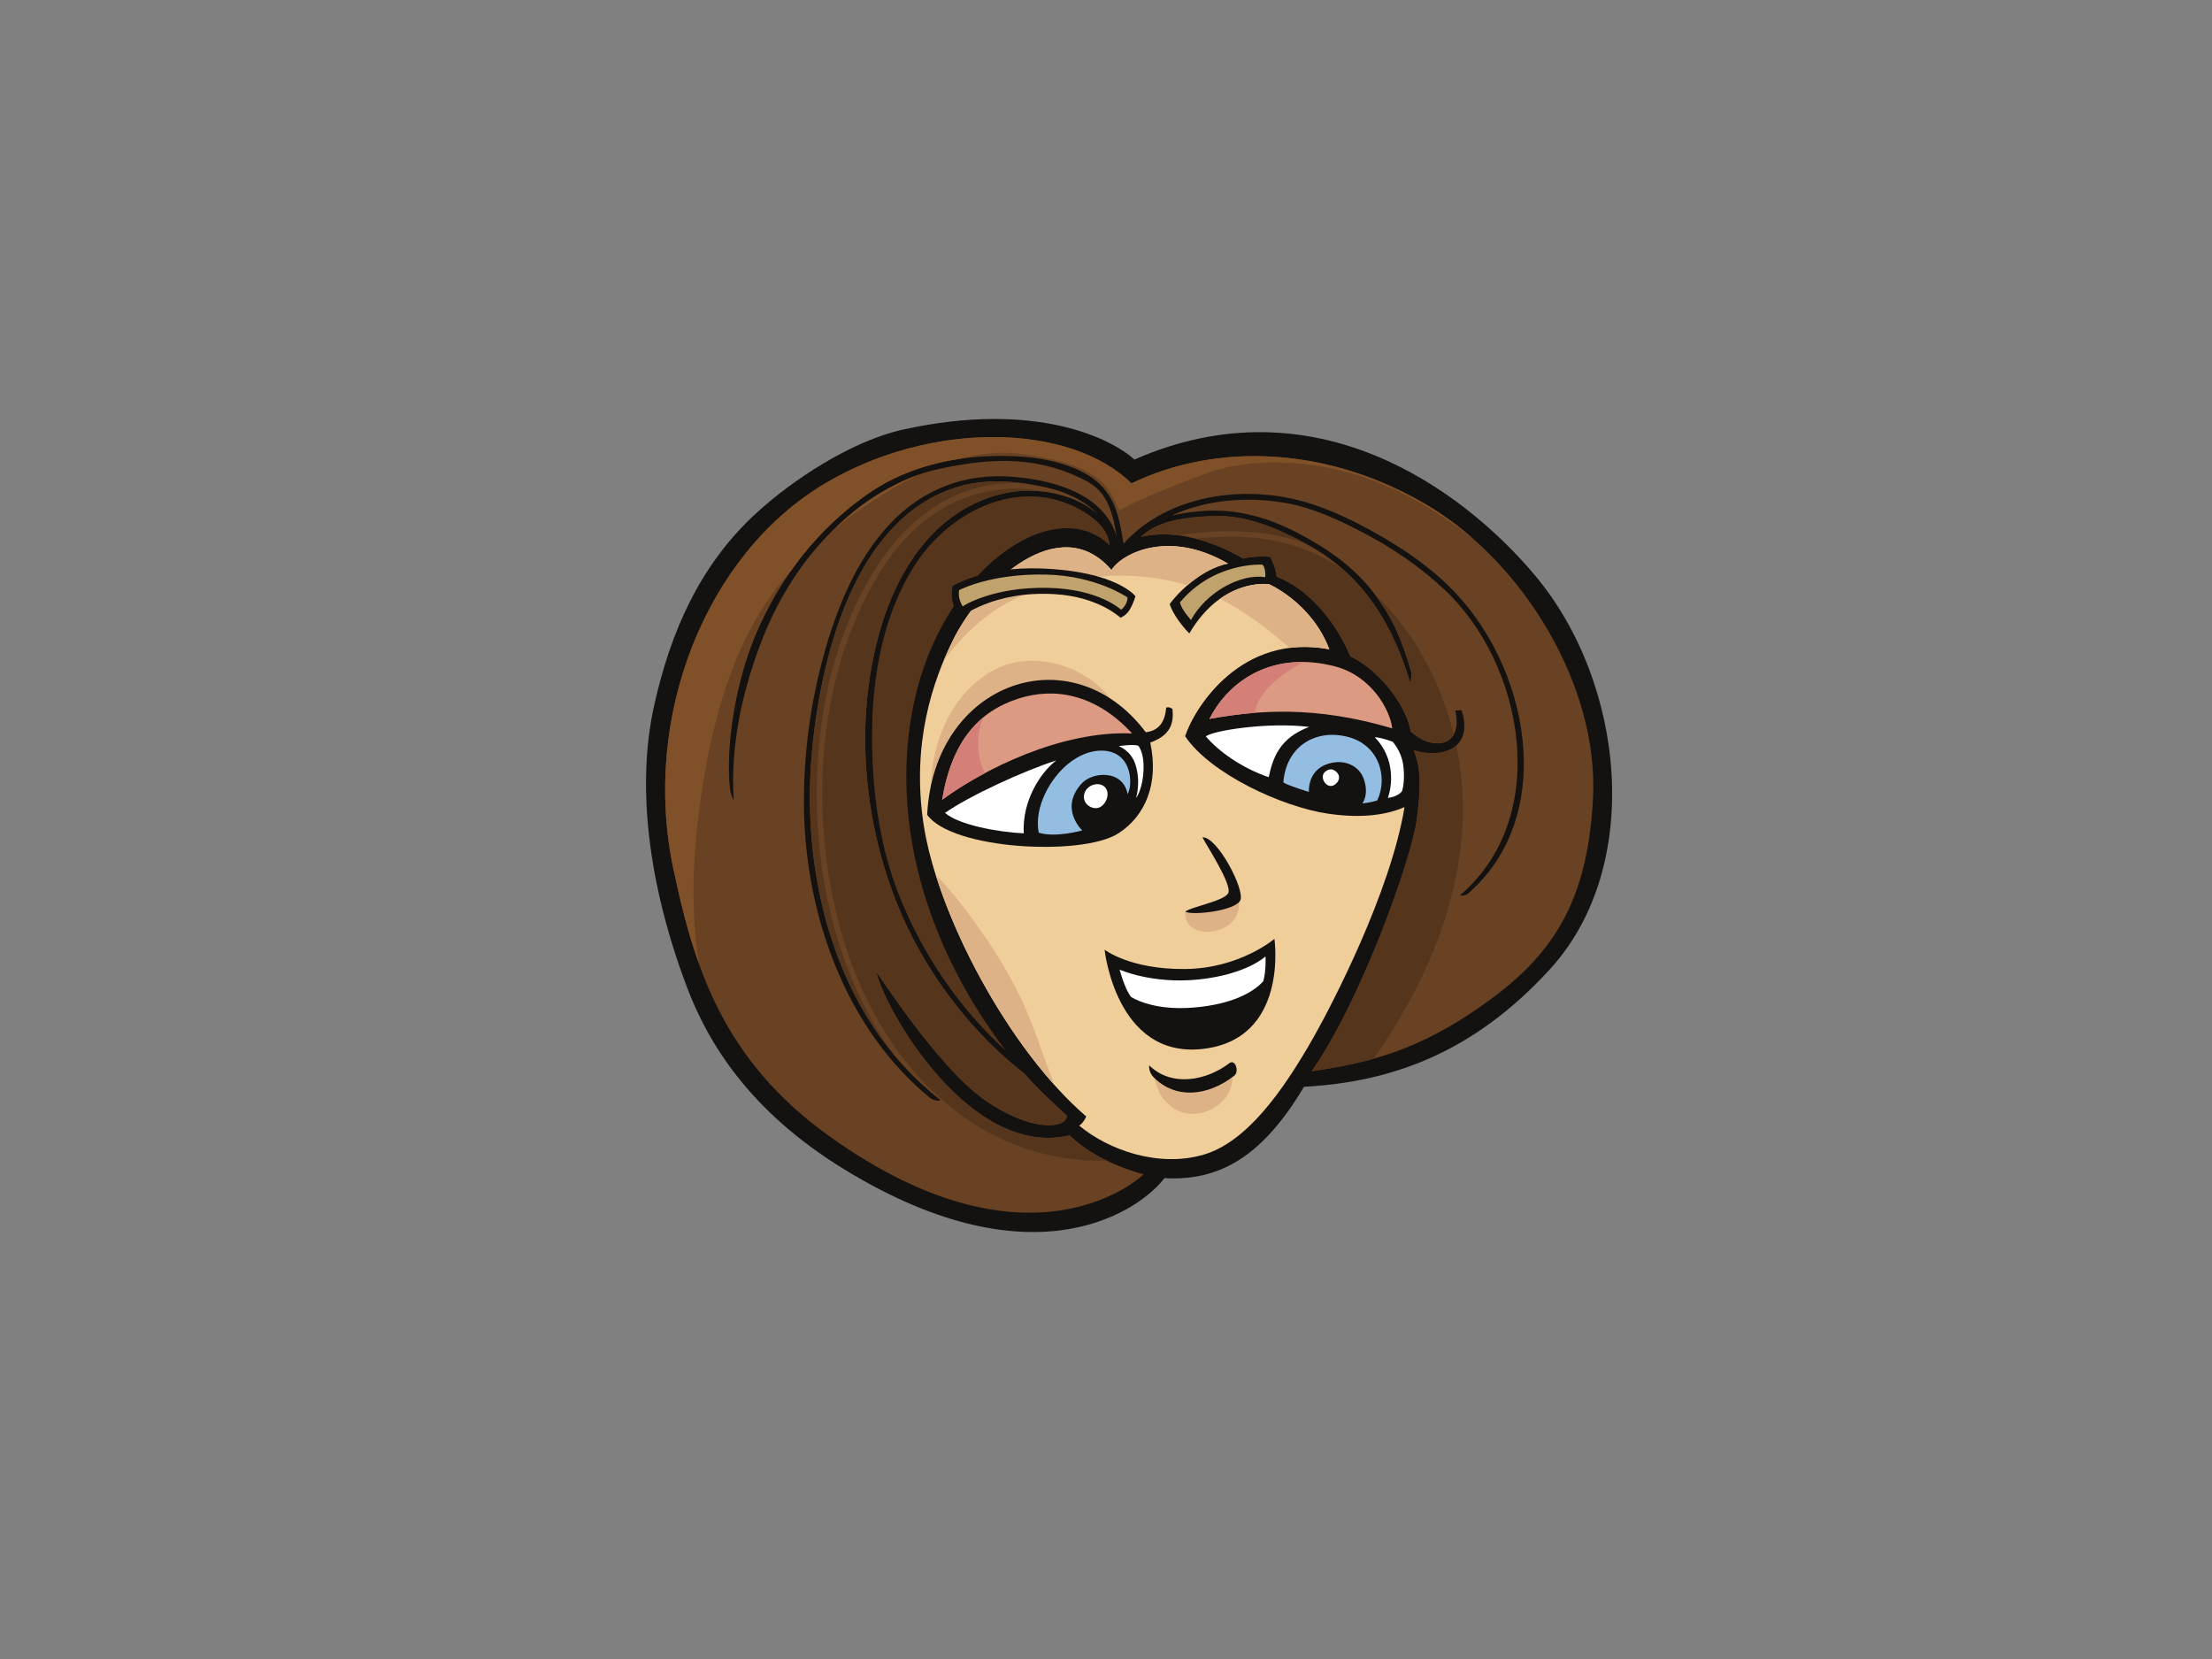 <?xml version="1.0" encoding="utf-8"?>
<!-- Generator: Adobe Illustrator 17.0.0, SVG Export Plug-In . SVG Version: 6.00 Build 0)  -->
<!DOCTYPE svg PUBLIC "-//W3C//DTD SVG 1.1//EN" "http://www.w3.org/Graphics/SVG/1.1/DTD/svg11.dtd">
<svg version="1.1" id="Layer_1" xmlns="http://www.w3.org/2000/svg" xmlns:xlink="http://www.w3.org/1999/xlink" x="0px" y="0px"
	 width="800px" height="600px" viewBox="0 0 800 600" enable-background="new 0 0 800 600" xml:space="preserve">
<rect x="0" y="0" width="800" height="600" fill="#808080" stroke="none"/>
<g>
	<path fill="#141111" d="M421.113,426.104c19.095,1.018,34.901-6.816,50.491-33.056c31.803-1.719,61.282-12.281,88.936-42.501
		c34.075-37.235,27.212-103.687-5.453-142.523c-26.192-31.144-79.78-70.403-144.813-41.818c-8.14-7.453-35.454-21.417-83.482-10.887
		c-18.929,4.153-40.319,18.341-53.383,30.36c-20.158,18.547-30.895,42.537-36.917,69.89c-6.014,27.358-2.722,62.594,11.931,101.392
		c7.516,19.913,22.441,44.82,56.789,65.875C375.464,465.901,413.357,436.485,421.113,426.104z"/>
	<path fill="#684222" d="M516.771,183.06c-35.762-21.512-76.236-23.295-107.556-8.251c-22.079-21.668-72.332-23.046-111.244,0.285
		c-42.555,25.512-66.111,84.108-54.438,139.146c7.461,35.174,17.604,69.103,56.999,97.117
		c73.347,52.158,113.12,13.345,113.12,13.345s-16.565-3.956-26.839-14.099c-35.83,8.581-66.815-45.359-69.869-59.095
		c0.307,0.13,21.959,33.993,38.706,45.958c16.743,11.962,29.878,10.945,30.234,6.097c-4.928-4.615-10.907-10.044-15.416-15.3
		c-14.921-11.59-27.483-26.469-36.964-42.809c-20.213-34.828-26.583-81.131-14.467-119.961c5.354-17.17,15.249-33.754,31.482-42.393
		c11.669-6.207,24.216-7.466,36.699-2.92c3.149,1.146,6.65,3.082,9.587,5.604c-4.62-4.828-11.251-7.843-18.15-9.441
		c-9.958-2.303-21.13-3.342-31.104-0.596c-37.315,10.283-49.906,58.889-53.577,92.723c-5.089,46.835,7.587,99.11,45.879,129.179
		c1.023,0.802-2.28,0.392-3.276-0.415c-30.701-24.864-46.005-67.221-45.832-107.983c0.074-17.501,2.446-35.213,7.101-52.074
		c4.718-17.108,11.78-34.76,24.11-47.8c11.954-12.642,27.29-18.375,44.527-16.925c14.945,1.257,32.589,6.216,37.371,21.465
		c-1.344-7.827-3.047-15.805-10.785-19.884c-16.256-8.57-32.783-9.192-54.865-4.113c-10.199,2.343-20.991,8.314-29.143,14.861
		c-15.89,12.765-27.148,29.508-34.348,48.946c-6.646,17.953-10.456,36.234-9.393,55.197c0.071,1.303-1.158-2.297-1.308-3.588
		c-1.624-14.309,1.628-38.81,10.235-57.943c8.884-19.751,21.557-35.917,39.035-48.365c16.565-11.799,37.421-15.332,57.247-13.799
		c8.86,0.684,20.972,3.528,27.509,10.152c5.856,5.928,7.009,13.332,8.271,21.161c0.067-0.031,0.13-0.059,0.197-0.094
		c14.002-15.36,36.601-20.039,56.49-16.909c10.887,1.711,20.936,5.978,30.641,11.136c10.772,5.727,21.228,12.494,30.06,21.007
		c29.258,28.201,40.102,82.803,7.307,111.426c-0.972,0.85-3.576,1.177-2.589,0.327c32.708-28.208,22.825-83.269-6.136-110.322
		c-8.848-8.268-18.94-15.124-29.654-20.688c-9.14-4.75-18.589-9.118-28.824-10.724c-13.368-2.102-27.851-0.938-40.152,4.788
		c3.888-0.968,7.915-1.423,11.503-1.679c12.214-0.885,23.532,2.358,34.371,8.045c10.444,5.482,20.157,12.128,27.369,21.676
		c7.077,9.365,10.045,16.908,13.412,28.111c0.375,1.25-0.068,5.026-0.439,3.783c-6.322-21.02-17.296-38.766-36.889-49.419
		c-10.611-5.774-21.987-10.88-34.285-10.373c-8.109,0.332-19.873,1.224-26.045,7.566c17.774-4.398,36.904,7.81,36.904,7.81
		s4.149-1.064,9.8-0.654c1.008,1.784,2.087,4.577,2.343,7.177c16.736,6.796,24.714,24.212,26.666,28.809
		c11.246,5.472,20.541,18.663,21.809,27.171c7.441,6.951,19.15,6.3,16.162-7.556c0.636,0.043,1.439-0.056,2.236-0.157
		c4.771,14.578-8.033,17.682-17.395,14.454c2.225,4.88,3.13,11.516,1.158,25.565c-1.984,14.052-19.861,64.695-37.932,90.608
		c18.222-2.716,35.691-6.414,57.766-21.157c26.91-17.972,41.883-36.66,43.969-77.584
		C578.228,247.758,550.783,203.519,516.771,183.06z"/>
	<path fill="#805129" d="M253.211,290.392c3.161-22.416,8.666-46.384,19.999-66.191c3.652-6.382,8.065-12.35,12.981-17.905
		c7.366-10.485,16.304-19.588,27.093-27.271c10.1-7.195,21.805-11.306,33.894-13.075c6.093-1.795,14.68-2.746,20.955-1.937
		c26.844,3.461,32.696,10.004,36.639,20.658c7.931-4.614,21.798-9.74,30.385-13.071c8.832-3.423,18.558-4.512,27.986-4.308
		c16.755,0.367,33.059,5.007,47.775,13.063c7.745,4.236,15.013,9.153,21.92,14.551c-5.113-4.505-10.499-8.501-16.068-11.848
		c-35.762-21.512-76.236-23.295-107.556-8.251c-22.079-21.668-72.332-23.046-111.244,0.285
		c-42.555,25.512-66.111,84.108-54.438,139.146c2.478,11.673,5.255,23.208,9.294,34.435
		C249.694,329.438,250.547,309.272,253.211,290.392z"/>
	<path fill="#805129" d="M301.54,191.536c3.32-2.739,6.726-5.342,10.207-7.769c6.442-4.488,13.4-8.686,20.699-12.14
		c-8.381,2.921-16.755,7.829-23.382,13.151C306.412,186.91,303.939,189.189,301.54,191.536z"/>
	<path fill="#55361D" d="M366.027,174.719c1.889-0.017,3.743,0.094,5.576,0.273c-7.993-1.223-16.376-1.36-24.049,0.754
		c-37.315,10.283-49.906,58.889-53.577,92.723c-4.248,39.089,3.897,81.959,28.962,112.554
		c-17.079-23.856-25.599-53.714-27.231-82.862c-1.861-33.267,4.493-69.103,23.804-96.789
		C330.312,185.899,346.778,174.885,366.027,174.719z"/>
	<path fill="#55361D" d="M400.628,419.9c-4.643-2.218-9.725-5.26-13.815-9.298c-35.83,8.581-66.815-45.359-69.869-59.095
		c0.307,0.13,21.959,33.993,38.706,45.958c16.743,11.962,29.878,10.945,30.234,6.097c-4.928-4.615-10.907-10.044-15.416-15.3
		c-14.921-11.59-27.483-26.469-36.964-42.809c-20.213-34.828-26.583-81.131-14.467-119.961c5.354-17.17,15.249-33.754,31.482-42.393
		c8.5-4.521,17.462-6.402,26.531-5.342c-4.291-0.914-8.761-1.262-13.34-0.918c-19.221,1.447-34.435,12.742-44.614,28.784
		c-16.451,25.934-22.766,57.77-21.589,88.268c1.337,34.491,11.847,71.12,35.779,96.73c11.376,12.174,25.594,21.579,41.681,26.013
		C383.438,418.967,392.045,419.986,400.628,419.9z"/>
	<path fill="#55361D" d="M472.287,196.629c-10.413-5.619-21.56-10.493-33.593-10c-8.109,0.332-19.873,1.224-26.045,7.566
		c4.449-1.101,8.99-1.161,13.289-0.631C441.524,191.295,457.599,191.22,472.287,196.629z"/>
	<path fill="#55361D" d="M459.353,201.352c1.008,1.784,2.087,4.577,2.343,7.177c16.736,6.796,24.714,24.212,26.666,28.809
		c11.246,5.472,20.541,18.663,21.809,27.171c5.343,4.99,12.858,6.03,15.581,1.107c-4.706-19.139-14.408-37.403-28.633-50.777
		c6.904,9.221,9.855,16.725,13.186,27.8c0.375,1.25-0.068,5.026-0.439,3.783c-4.84-16.1-12.432-30.27-24.519-40.814
		c-9.425-6.09-19.988-10.053-31.349-11.057c-7.228-0.639-14.436-0.471-21.6,0.257c9.812,2.521,17.155,7.197,17.155,7.197
		S453.703,200.941,459.353,201.352z"/>
	<path fill="#55361D" d="M528.551,281.844c-0.395-4.082-1.043-8.168-1.892-12.234c-3.676,3.248-10.137,3.485-15.483,1.639
		c2.225,4.88,3.13,11.516,1.158,25.565c-1.984,14.052-19.861,64.695-37.932,90.608c7.501-1.118,14.874-2.416,22.493-4.569
		C517.692,353.005,532.021,317.892,528.551,281.844z"/>
	<path fill="#55361D" d="M401.315,197.279c-0.276-4.707-3.655-8.374-7.469-10.987c-22.548-15.466-50.269-2.43-63.507,18.857
		c-10.918,17.561-14.744,38.942-14.941,59.418c-0.194,20.051,2.426,40.868,9.895,59.575c8.385,21.011,21.663,40.625,38.513,55.894
		c-25.804-33.69-41.658-77.497-34.158-121.261C338.59,206.609,381.331,177.509,401.315,197.279z"/>
	<path fill="#FFFFFF" d="M501.945,288.55c0.162,0.031,3.382-0.309,5.074-2.328c0.616-1.547,1.048-5.519,0.463-9.618
		c-0.719-5.069-3.798-8.337-3.798-8.337s-4.374-1.637-6.48-1.637C504.659,274.312,503.525,284.119,501.945,288.55z"/>
	<path fill="#EFCE9A" d="M507.967,291.897c-5.383,2.327-14.009,4.391-27.697,2.371c-16.743-2.467-42.595-14.499-51.656-28.002
		c3.498-10.571,20.438-37.43,52.142-31.434c-6.35-16.858-21.801-23.553-21.801-23.553s-16.839-2.556-28.824,17.799
		c-2.225-2.214-5.959-6.901-7.097-10.611c3.96-5.355,12.356-12.955,21.105-14.641c-21.399-12.483-38.406-3.717-42.157,2.327
		c-18.746-21.881-47.028,4.608-57.29,25.308c-7.355,14.838-15.036,37.3-10.714,66.364c4.928,33.083,31.06,82.057,58.88,105.971
		c-0.383,0.932-1.482,2.746-2.56,3.284c10.709,8.947,28.842,15.25,44.993,10.521c15.226-4.458,28.27-22.098,39.987-42.826
		C481.644,363.517,502.893,322.771,507.967,291.897z"/>
	<path fill="#DDB286" d="M356.231,223.324c11.353-8.883,25.737-13.428,39.924-14.708c11.286-1.02,22.56-0.225,33.273,3.073
		c4.149-3.587,9.361-6.832,14.712-7.863c-21.399-12.483-38.406-3.717-42.157,2.327c-18.746-21.881-47.028,4.608-57.29,25.308
		c-1.143,2.311-2.293,4.825-3.407,7.5C345.569,233.167,350.446,227.849,356.231,223.324z"/>
	<path fill="#DDB286" d="M466.383,234.325c4.402-0.561,9.183-0.475,14.372,0.506c-6.35-16.858-21.801-23.553-21.801-23.553
		s-8.5-1.28-17.72,5.267C450.454,221.28,458.607,227.545,466.383,234.325z"/>
	<path fill="#DDB286" d="M359.084,242.496c-16.893,9.339-24.203,30.944-22.042,49.459c0.194,0.029,0.388,0.116,0.549,0.325
		c4.56,5.805,13.554,6.509,20.343,6.572c7.434,0.072,15.012-0.588,22.244-2.378c15.466-3.826,31.787-18.676,25.492-36.333
		C399.458,242.726,375.447,233.451,359.084,242.496z"/>
	<path fill="#DDB286" d="M369.473,361.6c-4.544-9.618-10.105-18.608-16.312-27.22c-4.545-6.303-9.271-12.487-14.74-17.949
		c8.061,25.655,24.488,55.395,42.994,76.04c-0.016-0.04-0.032-0.083-0.048-0.123C377.246,382.174,374.167,371.53,369.473,361.6z"/>
	<path fill="#DDB286" d="M437.896,388.599c-2.869,1.271-5.718,2.244-8.824,2.73c-4.165,0.652-7.994-0.388-11.416-2.506
		c-0.561,1.241,1.612,6.47,2.153,7.274c2.039,3.059,5.07,5.612,8.71,6.455c8.034,1.849,17.672-4.537,17.193-13.51
		C445.416,383.528,440.781,387.321,437.896,388.599z"/>
	<path fill="#DDB286" d="M444.827,324.724c-2.228,0.623-4.327,1.583-6.461,2.468c-2.884,1.199-6.457,2.858-9.625,1.969
		c-1.38,10.827,16.233,9.804,18.936,0.837C448.498,327.269,448.617,323.656,444.827,324.724z"/>
	<path fill="#94BDE2" d="M486.94,266.37c11.859,2.729,15.159,14.735,11.16,23.112c-2.154,0.774-5.387,1.087-5.387,1.087
		s2.565-3.182,0.475-8.97c-1.644-4.564-6.904-7.307-13.001-5.323c-7.461,2.43-6.804,10.133-6.804,10.133s-7.729-2.356-9.235-3.431
		C465.052,270.475,475.081,263.639,486.94,266.37z"/>
	<path fill="#141111" d="M448.581,325.605c-1.758,3.784-17.146,5.548-19.876,4.133c1.529-1.645,13.629-3.723,15.447-6.608
		c1.814-2.889-8.251-18.019-9.251-20.299C440.223,302.48,450.339,321.815,448.581,325.605z"/>
	<path fill="#FFFFFF" d="M482.811,283.73c-1.996,1.44-4.082-0.302-4.402-2.397c-0.324-2.094,2.288-3.646,3.817-2.895
		C484.929,279.764,484.814,282.283,482.811,283.73z"/>
	<path fill="#DC9A83" d="M503.525,263.43c-27.971-8.339-48.97-6.547-66.116-3.427c7.607-14.953,24.066-24.591,45.472-18.98
		C495.946,244.45,502.751,256.668,503.525,263.43z"/>
	<path fill="#FFFFFF" d="M458.839,281.089c-9.914-3.434-18.046-9.286-22.734-14.758c2.376-2.072,22.461-5.295,37.367-3.427
		C462.645,266.935,460.353,274.218,458.839,281.089z"/>
	<path fill="#141111" d="M404.306,301.496c-13.036,8.211-60.065,5.812-68.984-6.838c2.411-48.146,52.268-65.486,79.069-29.831
		c4.809-0.608,6.912-3.726,7.394-8.913c1.364-0.349,1.787,0.295,2.253,0.485c0.518,4.956-0.513,9.485-8.037,12.16
		C419.217,283.37,414.206,295.259,404.306,301.496z"/>
	<path fill="#FFFFFF" d="M396.582,292.276c-2.608,0.152-5.225-2.15-4.434-5.172c1.02-3.882,6.868-4.893,8.204-1.221
		C401.272,288.416,399.19,292.127,396.582,292.276z"/>
	<path fill="#94BDE2" d="M386.592,276.016c6.749-5.351,13.483-5.323,17.194-3.245c5.789,3.245,5.607,11.761,4.019,14.432
		c-1.609-8.919-12.638-8.152-16.554-3.893c-8.357,9.078,0.157,17.021,0.157,17.021s-9.8,2.757-15.747,0.814
		C373.911,291.897,379.838,281.362,386.592,276.016z"/>
	<path fill="#FFFFFF" d="M370.252,301.385c-9.5-0.446-23.387-3.026-28.48-7.381c8.914-6.26,28.622-15.286,40.243-18.976
		C376.325,279.328,369.603,289.66,370.252,301.385z"/>
	<path fill="#DC9A83" d="M409.451,265.273c-25.555-1.134-53.777,12.963-68.727,23.989c3.537-21.237,13.242-32.027,27.701-36.64
		C381.122,248.571,396.122,250.775,409.451,265.273z"/>
	<path fill="#D48078" d="M454.33,255.597c2.004-6.302,9.678-12.072,15.215-15.052c0.743-0.403,1.497-0.762,2.252-1.116
		c-15.972-0.346-28.151,8.318-34.387,20.574c5.102-0.928,10.555-1.731,16.42-2.193C453.944,257.063,454.102,256.32,454.33,255.597z"
		/>
	<path fill="#D48078" d="M353.816,270.253c-0.205-3.721,0.428-7.338,1.723-10.717c-7.378,6.14-12.464,15.614-14.815,29.725
		c4.22-3.111,9.516-6.462,15.49-9.647C354.737,276.734,353.987,273.274,353.816,270.253z"/>
	<path fill="#BFA26C" d="M430.728,224.244c-2.328-2.717-3.493-4.499-3.992-6.375c12.444-14.823,29.78-13.656,29.78-13.656
		s1.233,0.529,1.111,4.524C448.7,207.383,436.292,214.085,430.728,224.244z"/>
	<path fill="#141111" d="M399.49,343.466c0,0,9.1,7.141,28.985,6.995c19.89-0.149,32.436-10.907,32.436-10.907
		s5.386,36.663-26.421,39.857C403.568,382.52,399.49,343.466,399.49,343.466z"/>
	<path fill="#FFFFFF" d="M404.935,350.689c0,0,11.836,5.288,28.52,3.557c17.406-1.806,24.223-8.337,24.223-8.337
		s0.3,4.863-0.759,8.92c-4.3,4.93-13.93,9.099-27.669,9.711c-10.267,0.458-17.221-2.138-20.165-3.963
		C406.729,357.602,404.935,350.689,404.935,350.689z"/>
	<path fill="#141111" d="M444.637,384.492c-8.259,6.343-20.924,8.776-28.989,0.821c-0.249,1.602,0.585,3.289,1.589,4.301
		c7.863,7.93,19.34,6.979,29.084-0.506C448.352,387.547,446.7,382.912,444.637,384.492z"/>
	<path fill="#FFFFFF" d="M404.587,269.854c0,0,4.263,1.459,5.947,6.323c2.248,6.484,0.324,12.484,0.324,12.484
		s2.572-3.245,2.73-10.864c0.092-4.218-0.964-6.971-1.928-8.105C409.732,269.045,404.587,269.854,404.587,269.854z"/>
	<path fill="#141111" d="M405.244,223.43c0,0-7.777-7.563-23.679-8.543c-22.564-1.396-34.487,8.607-34.487,8.607
		s-2.007-2.723-2.616-6.201c-0.526-3.019,0.107-5.382,0.107-5.382s11.417-7.007,31.562-6.33
		c27.823,0.935,34.506,10.064,34.506,10.064s-0.625,2.403-2.072,4.873C407.365,222.578,405.244,223.43,405.244,223.43z"/>
	<path fill="#BFA26C" d="M346.888,213.43c0,0-0.307,1.323,0.092,3.061c0.399,1.739,1.194,2.806,1.194,2.806
		s10.456-7.104,30.843-6.69c18.573,0.38,26.4,7.896,26.4,7.896s0.938-0.463,1.834-2.198c0.49-0.954,0.554-2.217,0.554-2.217
		s-11.259-7.883-29.417-8.285C358.123,207.354,346.888,213.43,346.888,213.43z"/>
</g>
</svg>
